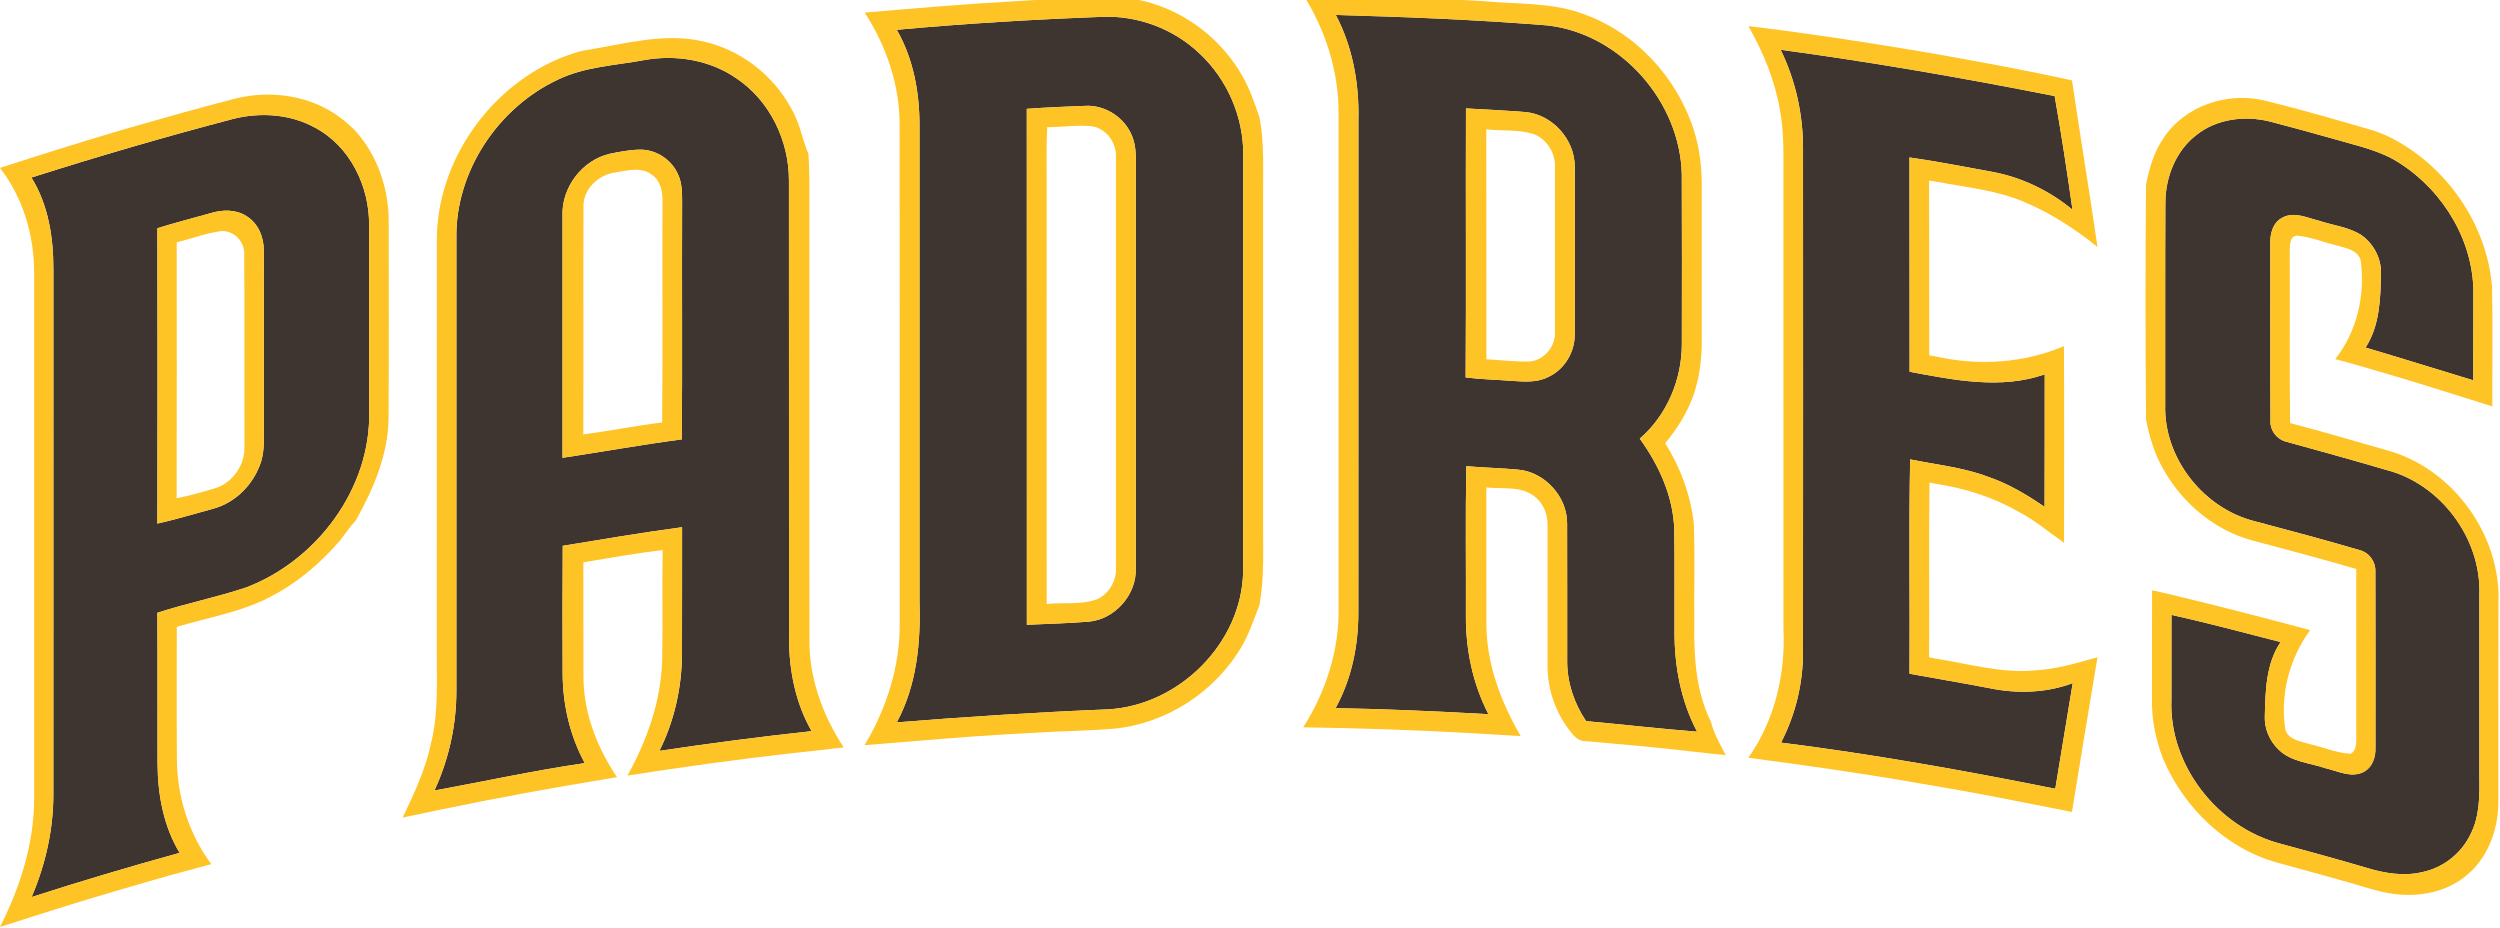 <?xml version="1.0" encoding="UTF-8" standalone="no"?>
<!-- Created with Inkscape (http://www.inkscape.org/) -->

<svg
   xmlns:dc="http://purl.org/dc/elements/1.1/"
   xmlns:cc="http://creativecommons.org/ns#"
   xmlns:rdf="http://www.w3.org/1999/02/22-rdf-syntax-ns#"
   xmlns:svg="http://www.w3.org/2000/svg"
   xmlns="http://www.w3.org/2000/svg"
   xmlns:sodipodi="http://sodipodi.sourceforge.net/DTD/sodipodi-0.dtd"
   xmlns:inkscape="http://www.inkscape.org/namespaces/inkscape"
   width="136.79mm"
   height="50.8mm"
   viewBox="0 0 136.79 50.8"
   version="1.1"
   id="svg8"
   inkscape:version="0.92.5 (2060ec1f9f, 2020-04-08)"
   sodipodi:docname="sd padres.svg">
  <defs
     id="defs2">
    <clipPath
       id="clipPath26"
       clipPathUnits="userSpaceOnUse">
      <path
         inkscape:connector-curvature="0"
         id="path24"
         d="M 0,800 H 1280 V 0 H 0 Z" />
    </clipPath>
  </defs>
  <sodipodi:namedview
     id="base"
     pagecolor="#ffffff"
     bordercolor="#666666"
     borderopacity="1.0"
     inkscape:pageopacity="0.0"
     inkscape:pageshadow="2"
     inkscape:zoom="0.49497475"
     inkscape:cx="263.22433"
     inkscape:cy="-234.79605"
     inkscape:document-units="mm"
     inkscape:current-layer="layer1"
     showgrid="false"
     fit-margin-top="0"
     fit-margin-left="0"
     fit-margin-right="0"
     fit-margin-bottom="0"
     inkscape:window-width="1920"
     inkscape:window-height="1009"
     inkscape:window-x="1912"
     inkscape:window-y="70"
     inkscape:window-maximized="1" />
  <g
     inkscape:label="Layer 1"
     inkscape:groupmode="layer"
     id="layer1"
     transform="translate(254.805,139.85)">
    <g
       transform="matrix(0.113,0,0,-0.113,-258.77,-69.436)"
       inkscape:label="san-diego-padres-seeklogo.com"
       id="g18">
      <g
         id="g20">
        <g
           clip-path="url(#clipPath26)"
           id="g22">
          <g
             transform="translate(532.268,570.422)"
             id="g28">
            <path
               inkscape:connector-curvature="0"
               id="path30"
               style="fill:#3e3430;fill-opacity:1;fill-rule:nonzero;stroke:none"
               d="m 0,0 c 0.062,-83.264 0,-166.544 0.031,-249.809 10.051,0.419 20.134,0.714 30.169,1.521 12.611,1.241 23.066,13.153 22.569,25.842 0,63.627 -0.031,127.254 0,190.896 -0.108,6.034 0.667,12.316 -1.66,18.071 C 47.666,-4.405 38.188,1.923 28.447,1.458 18.955,1.117 9.462,0.698 0,0 m -62.96,38.282 c 33.008,3.04 66.108,5.01 99.241,6.266 17.357,0.807 34.838,-5.785 47.402,-17.776 13.401,-12.517 21.266,-30.712 21.142,-49.077 -0.062,-67.21 0.062,-134.436 -0.062,-201.662 -0.574,-34.761 -31.116,-64.961 -65.52,-66.806 -34.109,-1.381 -68.172,-3.552 -102.188,-6.283 9.741,18.04 11.665,38.934 10.998,59.082 0,76.549 0.015,153.081 0,229.629 0.062,16.101 -2.901,32.527 -11.013,46.627" />
          </g>
          <g
             transform="translate(744.927,570.639)"
             id="g32">
            <path
               inkscape:connector-curvature="0"
               id="path34"
               style="fill:#3e3430;fill-opacity:1;fill-rule:nonzero;stroke:none"
               d="m 0,0 c -0.171,-43.416 0.14,-86.848 -0.155,-130.263 7.383,-0.962 14.828,-1.07 22.243,-1.66 5.879,-0.372 12.145,-0.962 17.59,1.799 7.941,3.568 13.091,12.052 12.982,20.707 0.093,26.928 0.047,53.871 0.016,80.799 0.263,13.386 -10.858,25.872 -24.26,26.881 C 18.954,-1.008 9.477,-0.527 0,0 m -63.007,45.246 c 34.187,-0.931 68.358,-2.311 102.451,-5.057 35.335,-4.017 64.248,-36.746 65.055,-72.096 0.14,-27.377 0.046,-54.754 0.031,-82.132 0.031,-17.232 -7.244,-34.543 -20.382,-45.866 9.337,-12.906 16.256,-28.029 16.721,-44.192 0.264,-16.504 0.031,-33.024 0.109,-49.543 -0.032,-16.581 3.133,-33.396 10.935,-48.162 -17.946,1.396 -35.831,3.49 -53.746,5.119 -5.802,8.561 -9.198,18.768 -9.152,29.145 -0.046,22.197 0.062,44.409 -0.031,66.606 0.046,12.92 -10.764,24.833 -23.639,26.012 -8.376,0.791 -16.799,0.962 -25.175,1.675 -0.465,-24.182 -0.093,-48.395 -0.201,-72.592 -0.093,-16.396 3.366,-32.853 10.904,-47.481 -24.663,1.35 -49.326,2.514 -74.004,2.932 7.725,14.053 11.028,30.154 11.013,46.099 0.047,79.635 0,159.286 0.031,238.92 0.419,17.435 -2.776,35.086 -10.92,50.613" />
          </g>
          <g
             transform="translate(897.309,599.024)"
             id="g36">
            <path
               inkscape:connector-curvature="0"
               id="path38"
               style="fill:#3e3430;fill-opacity:1;fill-rule:nonzero;stroke:none"
               d="m 0,0 c 44.455,-5.987 88.662,-13.712 132.668,-22.414 3.241,-18.287 6.033,-36.652 8.64,-55.033 -11.122,9.182 -24.477,15.666 -38.686,18.303 -13.401,2.435 -26.757,5.103 -40.251,7.011 0.093,-34.606 -0.016,-69.196 0.062,-103.786 21.467,-3.971 44.114,-8.67 65.426,-1.241 -0.062,-21.39 0.062,-42.779 -0.062,-64.169 -8.547,5.848 -17.512,11.229 -27.377,14.564 -12.13,4.592 -25.098,5.848 -37.724,8.439 -0.698,-34.59 -0.061,-69.211 -0.309,-103.802 12.811,-2.357 25.686,-4.467 38.483,-6.948 13.433,-2.808 27.609,-2.436 40.546,2.404 -2.745,-17.062 -5.708,-34.094 -8.438,-51.156 -44.021,8.825 -88.259,16.752 -132.807,22.351 7.058,13.62 10.718,28.835 10.641,44.176 0.061,81.17 0.046,162.325 0.015,243.48 C 10.858,-31.317 7.229,-14.859 0,0" />
          </g>
          <g
             transform="translate(330.389,548.675)"
             id="g40">
            <path
               inkscape:connector-curvature="0"
               id="path42"
               style="fill:#3e3430;fill-opacity:1;fill-rule:nonzero;stroke:none"
               d="m 0,0 c -13.371,-3.041 -23.468,-16.318 -22.925,-30.03 0,-39.057 0.015,-78.115 0,-117.187 19.28,2.885 38.452,6.39 57.779,8.919 0.279,38.142 -0.016,76.299 0.14,114.442 -0.032,4.606 0.077,9.43 -1.909,13.696 C 30.076,-2.994 22.615,1.985 14.86,2.001 9.85,1.939 4.886,1.008 0,0 m 16.597,45.354 c 15.372,2.792 31.953,0.078 44.859,-8.949 16.1,-10.858 25.345,-30.232 25.252,-49.466 0.062,-73.911 -0.016,-147.837 0.046,-221.748 0.047,-15.512 3.164,-31.225 10.936,-44.766 -24.632,-2.668 -49.202,-5.879 -73.694,-9.554 7.182,14.41 10.78,30.448 10.935,46.518 0.093,20.599 -0.015,41.197 0.047,61.781 -19.327,-2.544 -38.545,-5.878 -57.795,-8.997 -0.171,-20.645 -0.124,-41.306 -0.046,-61.967 0.077,-15.031 3.521,-30.014 10.718,-43.261 -24.415,-3.521 -48.535,-8.857 -72.794,-13.262 7.026,15.186 10.687,31.845 10.625,48.581 0.031,72.918 0.031,145.837 0,218.755 -0.543,32.372 20.211,63.441 49.341,76.967 12.998,6.235 27.625,6.763 41.57,9.368" />
          </g>
          <g
             transform="translate(111.293,512.611)"
             id="g44">
            <path
               inkscape:connector-curvature="0"
               id="path46"
               style="fill:#3e3430;fill-opacity:1;fill-rule:nonzero;stroke:none"
               d="m 0,0 c 0.109,-47.666 0.078,-95.347 0,-143.014 9.09,2.064 18.024,4.778 27.021,7.213 11.121,2.994 19.978,12.27 23.313,23.174 1.536,5.305 1.21,10.889 1.226,16.349 -0.062,28.401 0.03,56.818 -0.032,85.234 0.124,6.562 -2.652,13.51 -8.469,16.969 C 37.925,9.214 31.441,9.043 25.795,7.306 17.202,4.871 8.516,2.715 0,0 m 36.622,52.924 c 13.154,3.335 27.688,2.42 39.693,-4.218 17.032,-8.997 26.4,-28.51 26.199,-47.356 0.047,-29.999 -0.015,-59.982 0.031,-89.981 0.915,-37.227 -25.221,-72.205 -59.501,-85.281 -14.147,-4.746 -28.851,-7.647 -43.044,-12.284 0.14,-24.323 -0.016,-48.644 0.078,-72.965 0.077,-14.985 2.854,-30.294 10.687,-43.276 -24.027,-6.655 -47.93,-13.744 -71.662,-21.407 6.84,15.977 10.672,33.21 10.532,50.614 0.047,84.334 0.031,168.653 0.016,252.973 0.062,15.48 -2.342,31.456 -10.641,44.812 32.294,10.268 64.837,19.761 97.612,28.369" />
          </g>
          <g
             transform="translate(1098.66,557.796)"
             id="g48">
            <path
               inkscape:connector-curvature="0"
               id="path50"
               style="fill:#3e3430;fill-opacity:1;fill-rule:nonzero;stroke:none"
               d="m 0,0 c 9.834,7.849 23.422,9.462 35.396,6.53 10.61,-2.745 21.173,-5.677 31.721,-8.655 10.734,-3.165 22.057,-5.383 31.519,-11.711 21.312,-13.727 36.032,-38.421 35.427,-64.061 -0.031,-13.65 0.016,-27.3 -0.031,-40.935 -17.403,5.243 -34.729,10.719 -52.164,15.868 6.856,10.579 7.259,23.671 7.445,35.862 0.264,7.461 -3.722,14.705 -9.849,18.862 -6.143,3.707 -13.48,4.467 -20.18,6.716 -5.723,1.365 -12.037,4.607 -17.714,1.459 -4.777,-2.42 -6.081,-8.144 -5.833,-13.077 0.078,-28.385 -0.077,-56.771 0.078,-85.141 -0.31,-4.901 3.289,-9.322 8.02,-10.361 16.022,-4.39 32.03,-8.857 47.976,-13.542 26.245,-6.654 45.975,-32.992 45.168,-60.012 -0.046,-29.472 -0.031,-58.928 -0.015,-88.399 0.155,-9.57 0.14,-19.637 -4.437,-28.34 -4.498,-9.228 -13.417,-16.069 -23.483,-18.07 -8.811,-2.032 -17.946,-0.512 -26.462,2.079 -13.883,4.079 -27.843,7.91 -41.803,11.696 -30.526,7.864 -54.274,38.126 -52.925,69.909 0.032,13.649 0.016,27.284 0.016,40.933 17.73,-3.939 35.257,-8.655 52.847,-13.169 -7.042,-10.377 -7.337,-23.453 -7.632,-35.536 -0.372,-6.188 2.249,-12.315 6.717,-16.581 6.049,-5.957 15.077,-6.345 22.723,-8.981 5.864,-1.334 12.177,-4.746 18.118,-1.939 4.436,2.125 6.235,7.29 6.003,11.944 -0.016,28.463 0.062,56.941 -0.032,85.404 0.14,4.468 -2.869,8.842 -7.181,10.083 -16.939,4.994 -34.016,9.523 -51.079,14.068 -24.864,6.127 -44.253,30.557 -43.508,56.322 0.061,32.651 -0.078,65.302 0.077,97.953 C -15.015,-20.428 -10.021,-7.663 0,0" />
          </g>
          <g
             transform="translate(969.172,535.707)"
             id="g52" />
          <g
             transform="translate(969.172,304.869)"
             id="g56" />
          <g
             transform="translate(681.92,615.885)"
             id="g60">
            <path
               inkscape:connector-curvature="0"
               id="path62"
               style="fill:#fec324;fill-opacity:1;fill-rule:nonzero;stroke:none"
               d="m 0,0 c 8.144,-15.527 11.339,-33.178 10.92,-50.613 -0.031,-79.635 0.016,-159.285 -0.031,-238.92 0.015,-15.945 -3.288,-32.046 -11.013,-46.099 24.678,-0.418 49.341,-1.582 74.004,-2.932 -7.538,14.628 -10.997,31.085 -10.904,47.481 0.108,24.197 -0.264,48.41 0.201,72.592 8.376,-0.714 16.799,-0.884 25.175,-1.676 12.875,-1.178 23.685,-13.091 23.639,-26.011 0.093,-22.197 -0.015,-44.409 0.03,-66.606 -0.045,-10.377 3.351,-20.584 9.153,-29.145 17.915,-1.629 35.8,-3.723 53.746,-5.119 -7.802,14.766 -10.967,31.581 -10.936,48.162 -0.077,16.519 0.156,33.039 -0.108,49.543 -0.465,16.163 -7.384,31.286 -16.721,44.192 13.138,11.323 20.412,28.633 20.382,45.866 0.015,27.378 0.109,54.755 -0.031,82.132 -0.807,35.35 -29.72,68.079 -65.055,72.096 C 68.357,-2.311 34.187,-0.931 0,0 M -15.837,9.819 C 10.889,9.446 37.614,8.531 64.31,7.089 c 2.838,-0.155 5.692,-0.311 8.562,-0.497 15.48,-1.458 31.519,-0.496 46.347,-5.894 25.672,-8.872 45.991,-30.774 54.15,-56.538 2.823,-8.857 3.878,-18.195 3.816,-27.471 -0.016,-24.771 0,-49.558 0,-74.345 0.015,-8.795 -1.071,-17.636 -3.847,-25.997 -3.056,-8.733 -7.988,-16.643 -13.867,-23.717 7.445,-11.85 12.362,-25.236 13.898,-39.181 0.527,-15.899 0.062,-31.845 0.217,-47.775 -0.279,-16.162 0.683,-33.132 8.004,-47.837 1.442,-5.785 4.436,-10.997 7.181,-16.24 -2.357,0.249 -4.7,0.482 -7.042,0.73 -2.807,0.31 -5.599,0.62 -8.375,0.93 -17.482,2.048 -35.009,3.615 -52.538,5.134 -3.831,-0.154 -6.095,3.227 -8.173,5.895 -6.702,8.95 -10.331,20.118 -10.129,31.317 -0.032,22.212 0.047,44.424 0,66.621 0.201,5.444 -1.676,11.074 -6.096,14.487 -6.562,5.398 -15.697,3.661 -23.546,4.498 0.046,-22.335 -0.031,-44.672 0.03,-66.993 0.234,-18.969 7.166,-37.165 16.598,-53.389 -5.538,0.31 -11.091,0.651 -16.628,0.993 -2.839,0.17 -5.662,0.356 -8.485,0.496 -26.695,1.489 -53.436,2.389 -80.178,2.745 11.06,17.389 17.59,37.785 17.109,58.493 -0.031,79.635 0.016,159.254 -0.015,238.888 0.124,20.305 -6.314,40.299 -17.14,57.377" />
          </g>
          <g
             transform="translate(469.307,608.704)"
             id="g64">
            <path
               inkscape:connector-curvature="0"
               id="path66"
               style="fill:#fec324;fill-opacity:1;fill-rule:nonzero;stroke:none"
               d="m 0,0 c 8.113,-14.1 11.075,-30.526 11.013,-46.627 0.016,-76.548 0,-153.08 0,-229.628 0.667,-20.149 -1.256,-41.042 -10.997,-59.082 34.016,2.73 68.079,4.901 102.188,6.282 34.403,1.846 64.945,32.046 65.519,66.806 0.124,67.226 0,134.452 0.062,201.662 0.124,18.365 -7.74,36.56 -21.141,49.078 C 134.079,0.481 116.598,7.073 99.241,6.267 66.109,5.01 33.008,3.04 0,0 m 66.714,14.395 c 12.409,0.511 24.803,1.411 37.227,1.488 26.043,-0.232 50.784,-15.775 63.441,-38.343 3.645,-6.329 5.941,-13.293 8.329,-20.149 2.312,-12.611 1.582,-25.454 1.675,-38.204 v -156.509 c -0.124,-13.696 0.714,-27.516 -1.737,-41.089 -2.559,-6.67 -4.839,-13.51 -8.36,-19.777 -12.797,-22.119 -36.328,-37.6 -61.781,-40.189 -12.906,-1.118 -25.889,-1.164 -38.809,-2.001 -2.746,-0.156 -5.491,-0.311 -8.221,-0.481 -24.741,-1.257 -49.404,-3.584 -74.082,-5.538 10.718,17.807 17.264,38.375 17.031,59.284 -0.031,80.147 0.031,160.309 -0.031,240.455 0.171,19.575 -6.359,38.654 -16.922,54.988 24.647,2.093 49.294,4.234 73.988,5.568 2.746,0.171 5.491,0.341 8.252,0.497" />
          </g>
          <g
             transform="translate(897.309,599.024)"
             id="g68">
            <path
               inkscape:connector-curvature="0"
               id="path70"
               style="fill:#fec324;fill-opacity:1;fill-rule:nonzero;stroke:none"
               d="m 0,0 c 7.229,-14.859 10.858,-31.317 10.827,-47.821 0.031,-81.155 0.046,-162.31 -0.015,-243.48 0.077,-15.341 -3.583,-30.556 -10.641,-44.176 44.548,-5.599 88.786,-13.526 132.807,-22.351 2.73,17.062 5.693,34.094 8.438,51.156 -12.937,-4.84 -27.113,-5.212 -40.546,-2.404 -12.797,2.481 -25.672,4.591 -38.483,6.948 0.248,34.591 -0.389,69.212 0.309,103.802 12.626,-2.591 25.594,-3.847 37.724,-8.439 9.865,-3.335 18.83,-8.716 27.377,-14.564 0.124,21.39 0,42.779 0.062,64.169 -21.312,-7.429 -43.959,-2.73 -65.426,1.241 -0.078,34.59 0.031,69.18 -0.062,103.786 13.494,-1.908 26.85,-4.576 40.251,-7.011 14.209,-2.637 27.564,-9.121 38.686,-18.303 -2.607,18.381 -5.399,36.746 -8.64,55.033 C 88.662,-13.712 44.455,-5.987 0,0 M -15.635,11.463 C 12.238,8.144 39.988,3.878 67.66,-0.76 c 2.544,-0.434 5.15,-0.868 7.725,-1.318 21.948,-3.956 43.912,-7.911 65.675,-12.751 4.002,-26.927 8.437,-53.777 12.362,-80.689 -10.672,8.686 -22.352,16.225 -35.025,21.638 -13.603,5.941 -28.556,7.244 -42.981,10.005 -1.194,0.186 -2.373,0.372 -3.553,0.558 0.124,-28.215 0,-56.43 0.078,-84.629 0.853,-0.155 2.59,-0.465 3.459,-0.62 20.538,-4.545 42.346,-3.226 61.766,5.087 0.171,-31.736 0.108,-63.487 0.047,-95.223 -7.182,5.041 -13.945,10.733 -21.732,14.859 -12.362,7.12 -26.105,11.541 -40.173,13.635 -0.823,0.171 -2.436,0.512 -3.243,0.683 -0.372,-28.215 0.016,-56.414 -0.202,-84.63 0.885,-0.17 2.638,-0.512 3.522,-0.682 15.681,-2.514 31.317,-7.104 47.355,-5.693 10.501,0.543 20.614,3.568 30.666,6.39 -4.11,-24.957 -8.344,-49.915 -12.362,-74.903 -21.856,4.266 -43.68,8.779 -65.644,12.471 -2.59,0.45 -5.165,0.869 -7.724,1.303 -27.672,4.886 -55.499,8.764 -83.326,12.471 12.718,18.055 18.054,40.406 17,62.309 -0.032,72.422 0,144.843 -0.016,217.265 -0.031,11.432 0.435,22.973 -1.722,34.265 -2.466,14.301 -8.065,27.858 -15.247,40.422" />
          </g>
          <g
             transform="translate(346.986,594.03)"
             id="g72">
            <path
               inkscape:connector-curvature="0"
               id="path74"
               style="fill:#fec324;fill-opacity:1;fill-rule:nonzero;stroke:none"
               d="m 0,0 c -13.945,-2.605 -28.572,-3.133 -41.57,-9.369 -29.13,-13.526 -49.884,-44.594 -49.342,-76.966 0.032,-72.918 0.032,-145.837 0,-218.755 0.063,-16.737 -3.598,-33.396 -10.625,-48.581 24.26,4.405 48.38,9.741 72.795,13.261 -7.197,13.247 -10.641,28.231 -10.718,43.261 -0.078,20.661 -0.125,41.322 0.046,61.968 19.249,3.118 38.468,6.453 57.795,8.997 -0.062,-20.584 0.046,-41.183 -0.047,-61.781 -0.155,-16.071 -3.753,-32.109 -10.935,-46.519 24.492,3.676 49.062,6.887 73.694,9.555 -7.772,13.541 -10.889,29.254 -10.936,44.765 -0.062,73.912 0.016,147.838 -0.046,221.749 0.093,19.234 -9.152,38.607 -25.253,49.465 C 31.953,0.078 15.372,2.792 0,0 M -29.44,4.607 C -10.331,7.57 9.245,13.495 28.603,9.043 46.487,5.072 62.215,-6.98 71.01,-23.019 c 4.25,-6.918 5.46,-15.061 8.547,-22.444 0.729,-11.51 0.388,-23.035 0.45,-34.544 0.031,-66.682 -0.047,-133.35 0.031,-200.033 -0.341,-18.845 6.359,-37.165 16.597,-52.769 -5.755,-0.636 -11.494,-1.318 -17.233,-1.954 -2.792,-0.295 -5.569,-0.574 -8.345,-0.9 -26.447,-3.025 -52.831,-6.654 -79.139,-10.795 9.432,17 16.179,35.831 16.799,55.406 0.404,17.946 -0.077,35.908 0.248,53.839 -12.843,-1.598 -25.624,-3.785 -38.39,-5.956 0.078,-18.552 -0.062,-37.087 0.047,-55.639 0.062,-17.373 6.607,-34.109 16.224,-48.38 -5.429,-0.946 -10.857,-1.877 -16.286,-2.776 -2.839,-0.45 -5.662,-0.931 -8.485,-1.427 -26.431,-4.561 -52.769,-9.757 -78.999,-15.372 5.553,11.571 11.075,23.298 13.728,35.939 3.769,15.077 2.652,30.713 2.792,46.084 0.015,65.659 -0.016,131.319 0.015,196.978 -0.248,38.933 26.199,76.129 62.479,89.779 2.762,1.039 5.584,1.907 8.47,2.59" />
          </g>
          <g
             transform="translate(147.915,565.536)"
             id="g76">
            <path
               inkscape:connector-curvature="0"
               id="path78"
               style="fill:#fec324;fill-opacity:1;fill-rule:nonzero;stroke:none"
               d="m 0,0 c -32.775,-8.608 -65.318,-18.102 -97.612,-28.37 8.299,-13.355 10.703,-29.332 10.641,-44.812 0.015,-84.319 0.031,-168.638 -0.016,-252.973 0.14,-17.403 -3.692,-34.637 -10.532,-50.613 23.732,7.663 47.635,14.752 71.662,21.406 -7.833,12.983 -10.61,28.292 -10.687,43.277 -0.094,24.321 0.062,48.642 -0.078,72.964 14.193,4.638 28.897,7.538 43.044,12.285 34.28,13.076 60.416,48.053 59.501,85.281 -0.047,29.998 0.015,59.982 -0.031,89.98 0.201,18.846 -9.167,38.36 -26.199,47.356 C 27.687,2.42 13.154,3.335 0,0 m 1.164,9.881 c 17.108,4.219 36.203,1.551 50.52,-9.043 2.776,-2.047 5.366,-4.343 7.771,-6.825 10.64,-12.006 16.038,-28.06 15.93,-44.021 0.015,-31.503 0.139,-63.022 -0.062,-94.541 -0.124,-17.807 -7.26,-34.451 -15.791,-49.729 -2.931,-3.134 -5.258,-6.747 -7.926,-10.082 -9.105,-10.502 -19.793,-19.73 -32.093,-26.276 -14.503,-8.004 -31.069,-10.594 -46.751,-15.31 0.031,-21.56 -0.124,-43.121 0.078,-64.681 0.171,-17.947 5.941,-35.723 16.613,-50.195 -13.092,-3.49 -26.153,-7.089 -39.136,-10.951 -2.59,-0.744 -5.18,-1.489 -7.755,-2.249 -18.551,-5.429 -36.979,-11.323 -55.391,-17.218 9.757,19.188 16.504,40.314 16.536,61.999 0.03,84.816 0.03,169.615 0,254.415 0.092,18.226 -5.306,36.638 -16.551,51.125 18.396,5.956 36.839,11.758 55.375,17.28 2.591,0.775 5.196,1.535 7.802,2.28 16.907,4.839 33.814,9.648 50.831,14.022" />
          </g>
          <g
             transform="translate(1098.66,557.796)"
             id="g80">
            <path
               inkscape:connector-curvature="0"
               id="path82"
               style="fill:#fec324;fill-opacity:1;fill-rule:nonzero;stroke:none"
               d="m 0,0 c -10.021,-7.663 -15.015,-20.428 -15.077,-32.822 -0.155,-32.651 -0.016,-65.302 -0.077,-97.953 -0.745,-25.765 18.644,-50.195 43.508,-56.322 17.063,-4.545 34.14,-9.074 51.079,-14.068 4.312,-1.241 7.321,-5.615 7.181,-10.083 0.094,-28.463 0.016,-56.941 0.032,-85.404 0.232,-4.654 -1.567,-9.819 -6.003,-11.944 -5.941,-2.807 -12.254,0.605 -18.118,1.939 -7.646,2.636 -16.674,3.024 -22.723,8.981 -4.468,4.266 -7.089,10.393 -6.717,16.581 0.295,12.083 0.59,25.159 7.632,35.536 -17.59,4.514 -35.117,9.23 -52.847,13.169 0,-13.649 0.016,-27.284 -0.016,-40.933 -1.349,-31.783 22.399,-62.045 52.925,-69.909 13.96,-3.786 27.92,-7.617 41.803,-11.696 8.516,-2.591 17.651,-4.111 26.462,-2.079 10.066,2.001 18.985,8.842 23.483,18.07 4.577,8.703 4.592,18.77 4.437,28.34 -0.016,29.471 -0.031,58.927 0.015,88.399 0.807,27.02 -18.923,53.358 -45.168,60.012 -15.946,4.685 -31.954,9.152 -47.976,13.542 -4.731,1.039 -8.33,5.46 -8.02,10.361 -0.155,28.37 0,56.756 -0.078,85.141 -0.248,4.933 1.056,10.657 5.833,13.077 5.677,3.148 11.991,-0.094 17.714,-1.459 6.7,-2.249 14.037,-3.009 20.18,-6.716 6.127,-4.157 10.113,-11.401 9.849,-18.862 -0.186,-12.191 -0.589,-25.283 -7.445,-35.862 17.435,-5.149 34.761,-10.625 52.164,-15.868 0.047,13.635 0,27.285 0.031,40.935 0.605,25.64 -14.115,50.334 -35.427,64.061 C 89.174,-7.508 77.851,-5.29 67.117,-2.125 56.569,0.853 46.006,3.785 35.396,6.53 23.422,9.462 9.834,7.849 0,0 M -16.24,-1.985 C -6.034,14.068 14.767,20.971 32.931,16.659 50.442,12.362 67.784,7.321 85.095,2.295 c 2.869,-0.915 5.692,-2.016 8.422,-3.35 27.222,-13.603 47.03,-41.849 49.574,-72.282 0.434,-19.358 0.078,-38.732 0.155,-58.105 -16.566,5.134 -33.039,10.501 -49.683,15.371 -2.823,0.838 -5.645,1.66 -8.453,2.482 -5.957,1.768 -11.928,3.49 -17.916,5.057 10.517,13.324 14.55,30.867 12.347,47.557 -1.07,5.072 -6.84,6.08 -11.013,7.322 -6.67,1.488 -13.076,4.312 -19.916,4.901 -3.661,-0.372 -3.319,-4.731 -3.474,-7.415 0.139,-27.78 -0.171,-55.576 0.171,-83.356 13.338,-3.522 26.601,-7.275 39.847,-11.138 2.777,-0.806 5.569,-1.582 8.361,-2.42 31.255,-9.151 54.087,-41.274 52.692,-73.771 -0.094,-32.077 0.016,-64.139 -0.047,-96.216 -0.016,-13.604 -5.336,-27.765 -16.349,-36.203 -10.128,-8.004 -23.779,-10.036 -36.25,-7.958 -2.853,0.481 -5.645,1.21 -8.407,1.924 -15.231,4.576 -30.588,8.701 -45.913,12.906 -24.972,6.886 -45.293,26.554 -55.344,50.147 -3.614,9.198 -5.63,19.048 -5.46,28.944 0.062,17.605 -0.046,35.21 0.062,52.816 1.35,-0.295 4.018,-0.884 5.367,-1.179 23.81,-5.646 47.511,-11.773 71.166,-18.101 -10.114,-13.836 -14.736,-31.52 -11.944,-48.473 1.722,-4.762 7.368,-5.336 11.571,-6.686 6.654,-1.489 13.061,-4.342 19.933,-4.73 2.853,1.488 2.714,4.901 2.792,7.662 -0.047,27.269 -0.078,54.553 0,81.821 -16.598,4.856 -33.303,9.292 -49.993,13.728 -18.629,4.902 -34.419,18.241 -43.664,34.978 -4.173,7.275 -6.531,15.418 -8.16,23.593 -0.34,37.94 -0.34,75.88 -0.015,113.805 1.536,7.725 3.738,15.511 8.206,22.089" />
          </g>
          <g
             transform="translate(542.179,561.565)"
             id="g84">
            <path
               inkscape:connector-curvature="0"
               id="path86"
               style="fill:#fec324;fill-opacity:1;fill-rule:nonzero;stroke:none"
               d="m 0,0 c -0.636,-11.168 -0.14,-22.367 -0.279,-33.551 0.015,-65.783 -0.047,-131.566 0.015,-197.349 8.143,0.868 16.784,-0.558 24.555,2.373 5.661,2.668 9.306,8.842 8.965,15.093 -0.016,66.17 -0.016,132.341 0,198.512 0.527,6.996 -4.374,14.053 -11.37,15.325 C 14.611,1.21 7.29,-0.031 0,0 m -9.912,8.857 c 9.462,0.698 18.955,1.117 28.448,1.458 9.741,0.465 19.218,-5.863 22.662,-14.937 2.326,-5.755 1.551,-12.037 1.659,-18.071 -0.031,-63.642 0,-127.269 0,-190.896 0.497,-12.689 -9.958,-24.601 -22.568,-25.842 -10.036,-0.807 -20.119,-1.102 -30.17,-1.521 -0.031,83.265 0.031,166.545 -0.031,249.809" />
          </g>
          <g
             transform="translate(754.776,560.495)"
             id="g88">
            <path
               inkscape:connector-curvature="0"
               id="path90"
               style="fill:#fec324;fill-opacity:1;fill-rule:nonzero;stroke:none"
               d="m 0,0 c 0.077,-37.103 0,-74.221 0.046,-111.339 6.67,-0.326 13.34,-1.164 20.025,-1.102 7.57,0.046 13.712,7.259 13.169,14.705 0.031,26.369 0,52.738 0.016,79.091 0.356,6.702 -3.522,13.387 -9.679,16.117 C 16.054,0.14 7.833,-0.884 0,0 M -9.85,10.145 C -0.373,9.617 9.104,9.136 18.566,8.407 31.969,7.399 43.09,-5.087 42.826,-18.474 c 0.031,-26.927 0.077,-53.87 -0.015,-80.798 0.108,-8.655 -5.041,-17.14 -12.983,-20.707 -5.444,-2.761 -11.711,-2.172 -17.59,-1.8 -7.415,0.59 -14.86,0.698 -22.243,1.66 0.295,43.416 -0.016,86.848 0.155,130.264" />
          </g>
          <g
             transform="translate(317.623,523.423)"
             id="g92">
            <path
               inkscape:connector-curvature="0"
               id="path94"
               style="fill:#fec324;fill-opacity:1;fill-rule:nonzero;stroke:none"
               d="m 0,0 c -0.14,-36.886 0.046,-73.771 -0.093,-110.657 12.766,1.706 25.392,4.235 38.173,5.801 0.357,35.443 0.016,70.886 0.17,106.33 0.202,4.917 -0.682,10.532 -5.009,13.541 -5.197,4.157 -12.177,2.094 -18.087,1.148 C 7.29,15.046 -0.078,8.252 0,0 m 12.766,25.252 c 4.886,1.009 9.849,1.939 14.859,2.001 7.756,-0.015 15.217,-4.994 18.226,-12.161 1.985,-4.265 1.877,-9.089 1.908,-13.696 -0.155,-38.142 0.139,-76.3 -0.139,-114.442 -19.328,-2.528 -38.499,-6.034 -57.78,-8.919 0.015,39.073 0,78.13 0,117.188 -0.543,13.712 9.555,26.989 22.926,30.029" />
          </g>
          <g
             transform="translate(120.646,505.771)"
             id="g96">
            <path
               inkscape:connector-curvature="0"
               id="path98"
               style="fill:#fec324;fill-opacity:1;fill-rule:nonzero;stroke:none"
               d="m 0,0 c 0,-41.306 0.078,-82.597 -0.031,-123.904 6.127,1.241 12.161,2.886 18.133,4.716 8.779,2.404 15.061,11.323 14.689,20.366 -0.078,31.007 0.093,62.014 -0.078,93.021 C 33.008,0.295 27.579,6.049 21.359,5.444 14.068,4.421 7.12,1.799 0,0 m -9.354,6.84 c 8.516,2.715 17.203,4.871 25.796,7.306 5.646,1.738 12.13,1.908 17.264,-1.38 5.816,-3.459 8.593,-10.408 8.469,-16.97 0.062,-28.416 -0.031,-56.833 0.031,-85.234 -0.016,-5.459 0.31,-11.043 -1.226,-16.349 -3.334,-10.904 -12.191,-20.179 -23.313,-23.173 -8.996,-2.436 -17.931,-5.15 -27.021,-7.213 0.078,47.666 0.109,95.347 0,143.013" />
          </g>
        </g>
      </g>
    </g>
  </g>
</svg>
